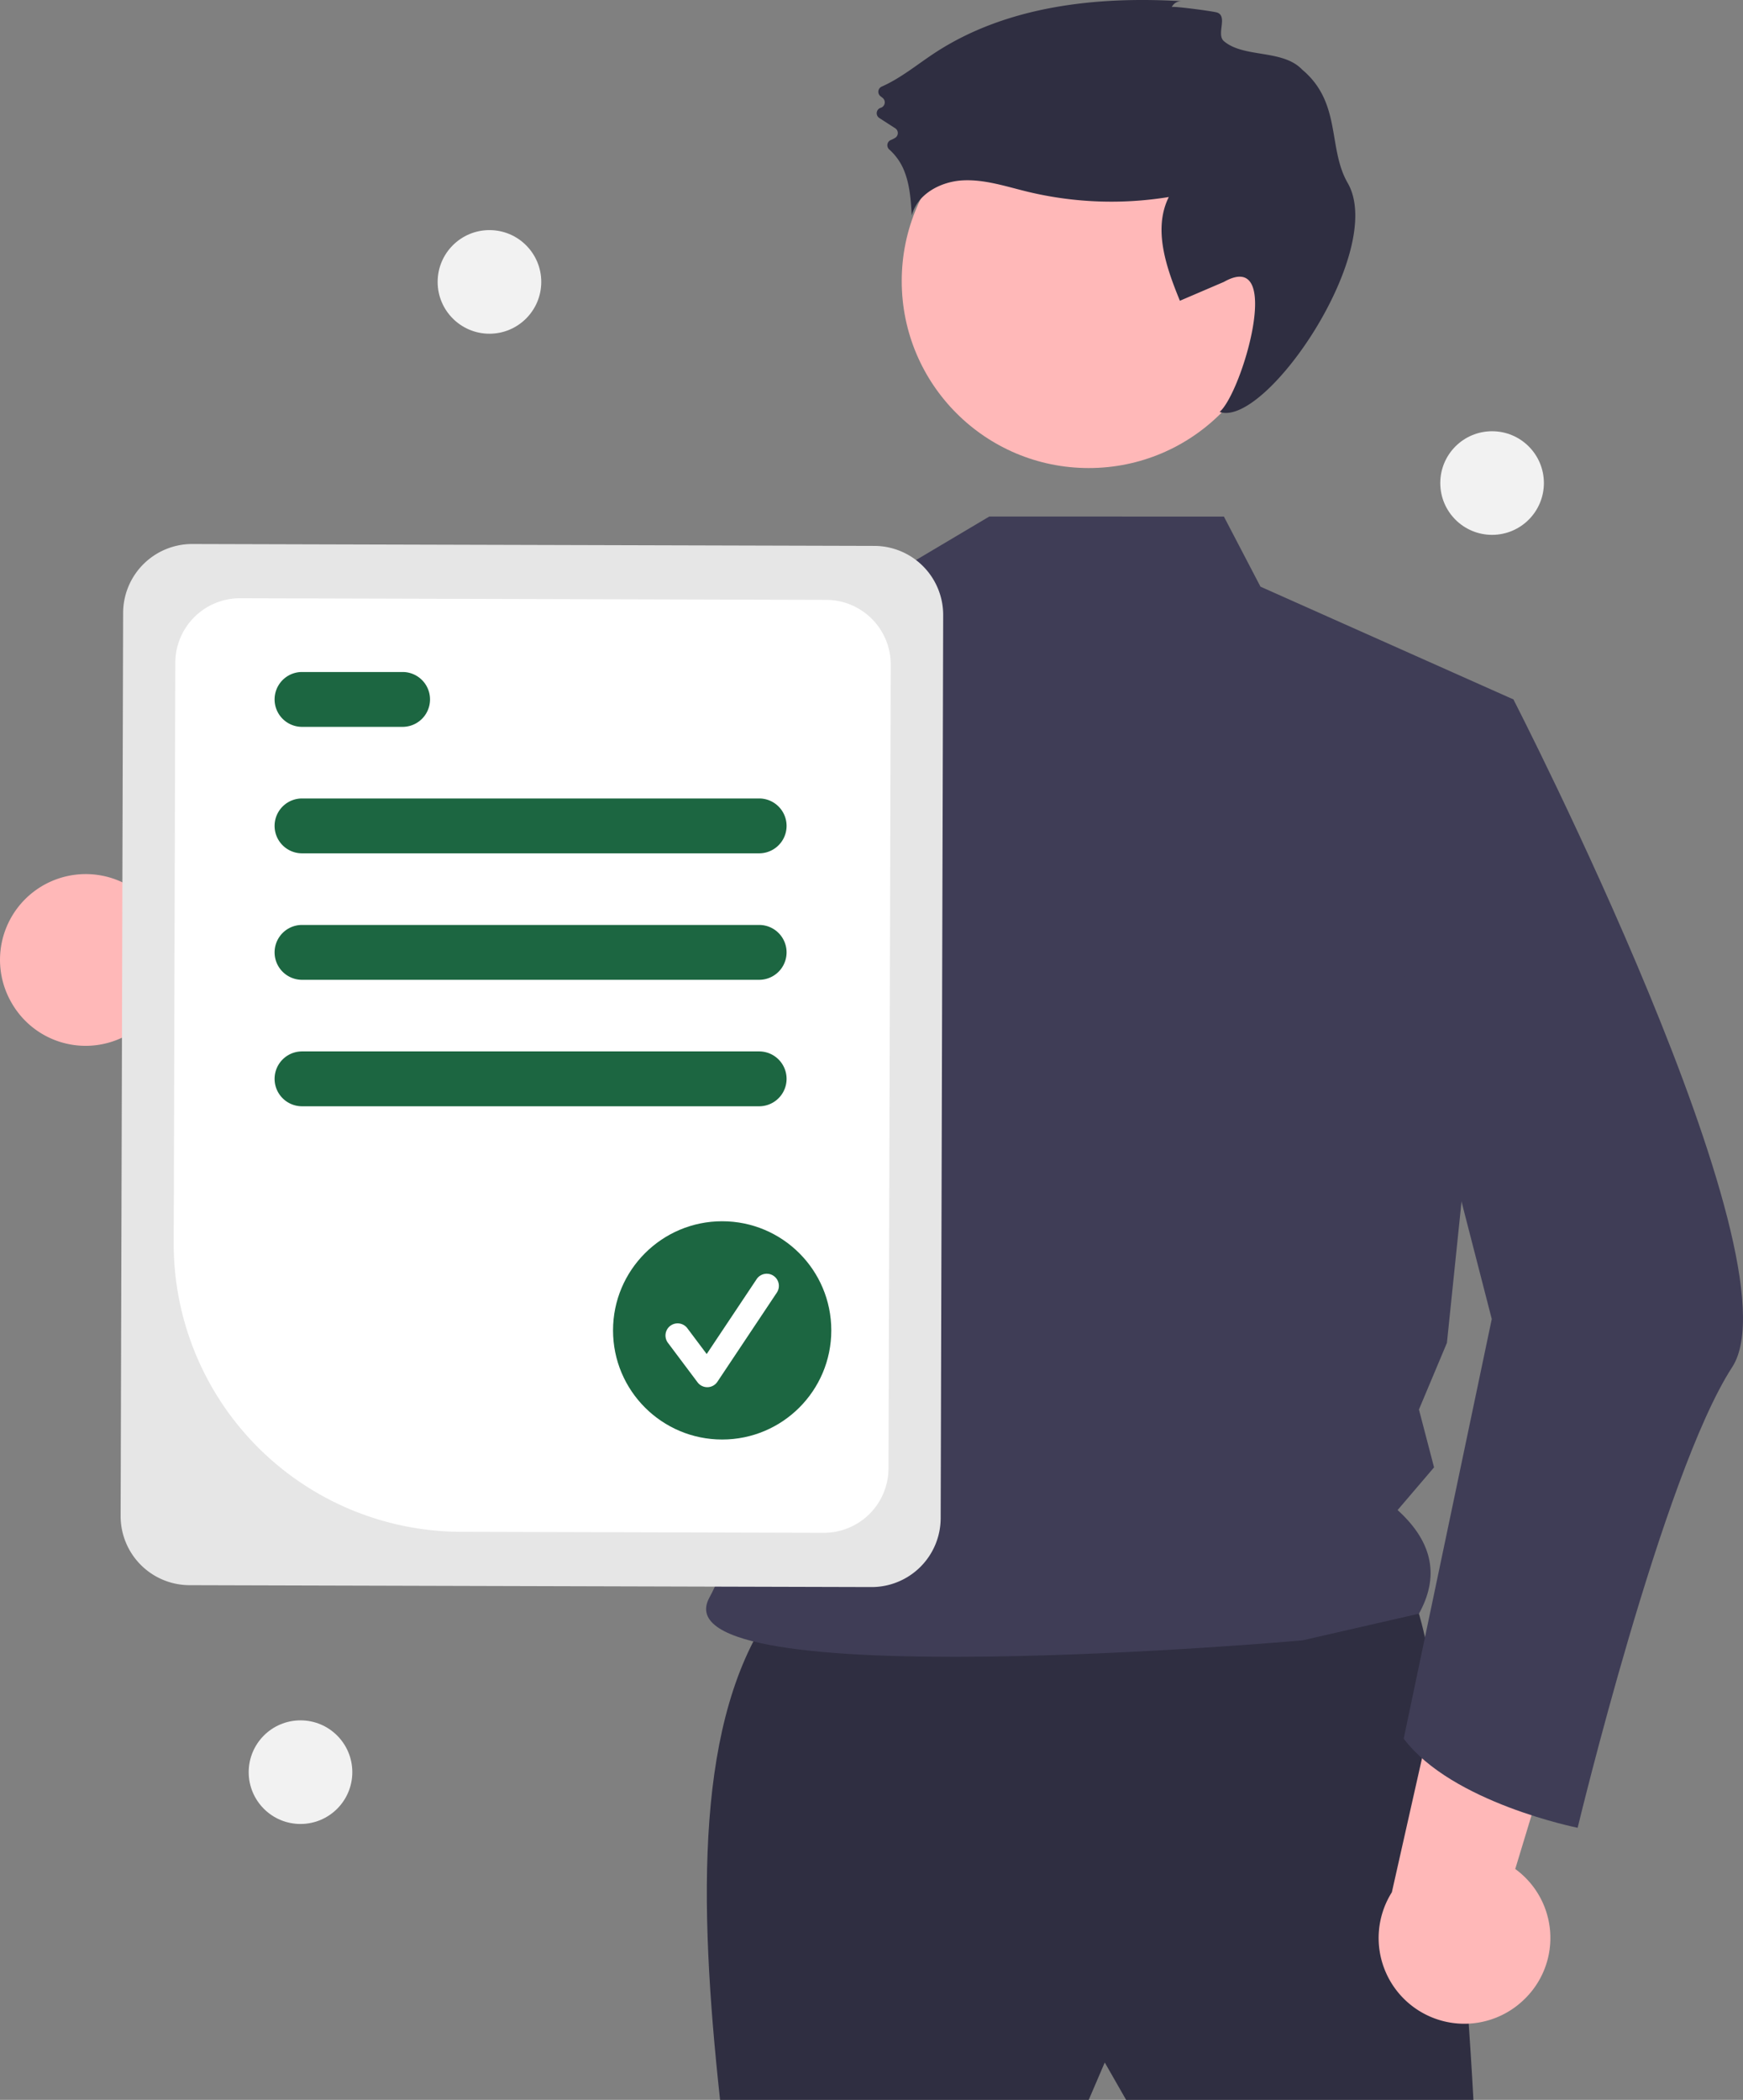 <svg xmlns="http://www.w3.org/2000/svg" width="407.559" height="491" viewBox="0 0 407.559 491"><rect x="0" y="0" width="407.559" height="491" fill="#808080" stroke="none"/><g transform="translate(0.003 0)"><path d="M308.843,423.138a19.939,19.939,0,0,0,30.2,4.8L400.5,463.189l-2.29-36.75L340.2,398.6a20.047,20.047,0,0,0-31.353,24.541Z" transform="translate(-305.93 -188.299)" fill="#ffb8b8"/><path d="M553.453,630.272c-18.233,25.519-17.58,68.213-12.493,114.94h86.2l3.748-8.745,5,8.745h81.208s-6.247-118.688-17.491-122.436S553.453,630.272,553.453,630.272Z" transform="translate(-372.592 -254.212)" fill="#2f2e41"/><circle cx="43.727" cy="43.727" r="43.727" transform="translate(210.845 21.987)" fill="#ffb8b8"/><path d="M648.233,275.368l8.551,16.39,59.145,26.366L700.382,468.576l-6.544,15.58,3.535,13.53-8.523,9.985c8.556,7.741,9.642,15.845,4.988,24.228L666.6,538.138s-151.44,13.466-138.677-9.995c13.945-25.634,17.5-101.341-13.289-141.8-26.136-34.346-6.07-78.913-6.07-78.913l62-18.527,22.8-13.539Z" transform="translate(-362.056 -154.582)" fill="#3f3d56"/><path d="M662.6,107.525a2.412,2.412,0,0,1,2.321-1.377c-20.019-1.2-41.105,1.136-57.853,12.168-4.057,2.673-7.883,5.861-12.3,7.8a1.325,1.325,0,0,0-.27,2.254l.485.38a1.33,1.33,0,0,1-.433,2.318h0a1.33,1.33,0,0,0-.334,2.389l3.716,2.4a1.324,1.324,0,0,1,.012,2.227,6.605,6.605,0,0,1-.988.5,1.327,1.327,0,0,0-.421,2.229,13.21,13.21,0,0,1,3.6,5.256c1.239,3.221,1.461,6.728,1.67,10.173,1.28-4.97,6.7-7.9,11.827-8.193s10.12,1.393,15.106,2.608a83.566,83.566,0,0,0,33.169,1.276c-3.746,7.517-.586,16.483,2.594,24.256l10.292-4.411c14.135-7.979,4.289,25.773-1,30.406,10.79,3.741,39.03-37.777,29.945-53.526-4.726-8.192-1.371-18.758-10.662-26.528-4.554-4.794-13.645-2.663-18.288-6.647-1.827-1.568.958-5.763-1.553-6.678C672.4,108.506,662.737,107.219,662.6,107.525Z" transform="translate(-388.613 -105.865)" fill="#2f2e41"/><path d="M525.567,300.308c-8.024,35.622-28.6,118.8-49.482,136.19a12.18,12.18,0,0,1-4.646,2.743c-73.389,17.879-96.9-27.727-96.9-27.727S394.2,401.93,394.7,383.2L434.363,395.5,468.938,317.7l5.088-4.746.028-.028Z" transform="translate(-325.649 -161.75)" fill="#3f3d56"/><path d="M792.348,722.29a19.939,19.939,0,0,0-2.094-30.5l20.574-67.805-35.3,10.472L761.4,697.237a20.047,20.047,0,0,0,30.946,25.052Z" transform="translate(-435.952 -254.778)" fill="#ffb8b8"/><path d="M775.619,330.044l16.307,3.793s67.4,131.136,51.158,156.123-36.139,107.712-36.139,107.712-29.428-5.85-40.673-20.843l20.591-98.113-21.239-82.457Z" transform="translate(-438.053 -170.297)" fill="#3f3d56"/><path d="M345.51,511.649l.586-211.2a16.142,16.142,0,0,1,16.168-16.079l159.5.442a16.142,16.142,0,0,1,16.079,16.168l-.586,211.2a16.142,16.142,0,0,1-16.168,16.079l-159.5-.442a16.142,16.142,0,0,1-16.079-16.168Z" transform="translate(-317.307 -157.169)" fill="#e6e6e6"/><path d="M362.928,453.007l.376-135.781a15.117,15.117,0,0,1,15.142-15.058l137.081.38a15.118,15.118,0,0,1,15.059,15.142l-.521,187.942a15.118,15.118,0,0,1-15.143,15.059L430,520.456A67.338,67.338,0,0,1,362.928,453.007Z" transform="translate(-322.313 -162.285)" fill="#fff"/><path d="M509.335,380.695H402.447a6.413,6.413,0,1,1,0-12.827H509.335a6.413,6.413,0,0,1,0,12.827Z" transform="translate(-331.828 -181.168)" fill="#1c6641"/><path d="M425.963,339.195H402.447a6.413,6.413,0,1,1,0-12.827h23.515a6.413,6.413,0,1,1,0,12.827Z" transform="translate(-331.828 -169.24)" fill="#1c6641"/><path d="M509.335,422.195H402.447a6.413,6.413,0,1,1,0-12.827H509.335a6.413,6.413,0,0,1,0,12.827Z" transform="translate(-331.828 -193.095)" fill="#1c6641"/><path d="M509.335,463.695H402.447a6.413,6.413,0,0,1,0-12.827H509.335a6.413,6.413,0,0,1,0,12.827Z" transform="translate(-331.828 -205.023)" fill="#1c6641"/><circle cx="25.518" cy="25.518" r="25.518" transform="translate(143.34 285.557)" fill="#1c6641"/><path d="M534.059,550.331a2.838,2.838,0,0,1-2.271-1.136l-6.962-9.283a2.839,2.839,0,0,1,4.542-3.406l4.555,6.073,11.7-17.547a2.839,2.839,0,0,1,4.724,3.149l-13.924,20.886a2.84,2.84,0,0,1-2.283,1.263Z" transform="translate(-368.682 -225.975)" fill="#fff"/><circle cx="12.114" cy="12.114" r="12.114" transform="translate(102.33 53.803)" fill="#f2f2f2"/><circle cx="12.114" cy="12.114" r="12.114" transform="translate(58.149 402.258)" fill="#f2f2f2"/><circle cx="12.114" cy="12.114" r="12.114" transform="translate(336.771 100.833)" fill="#f2f2f2"/></g></svg>